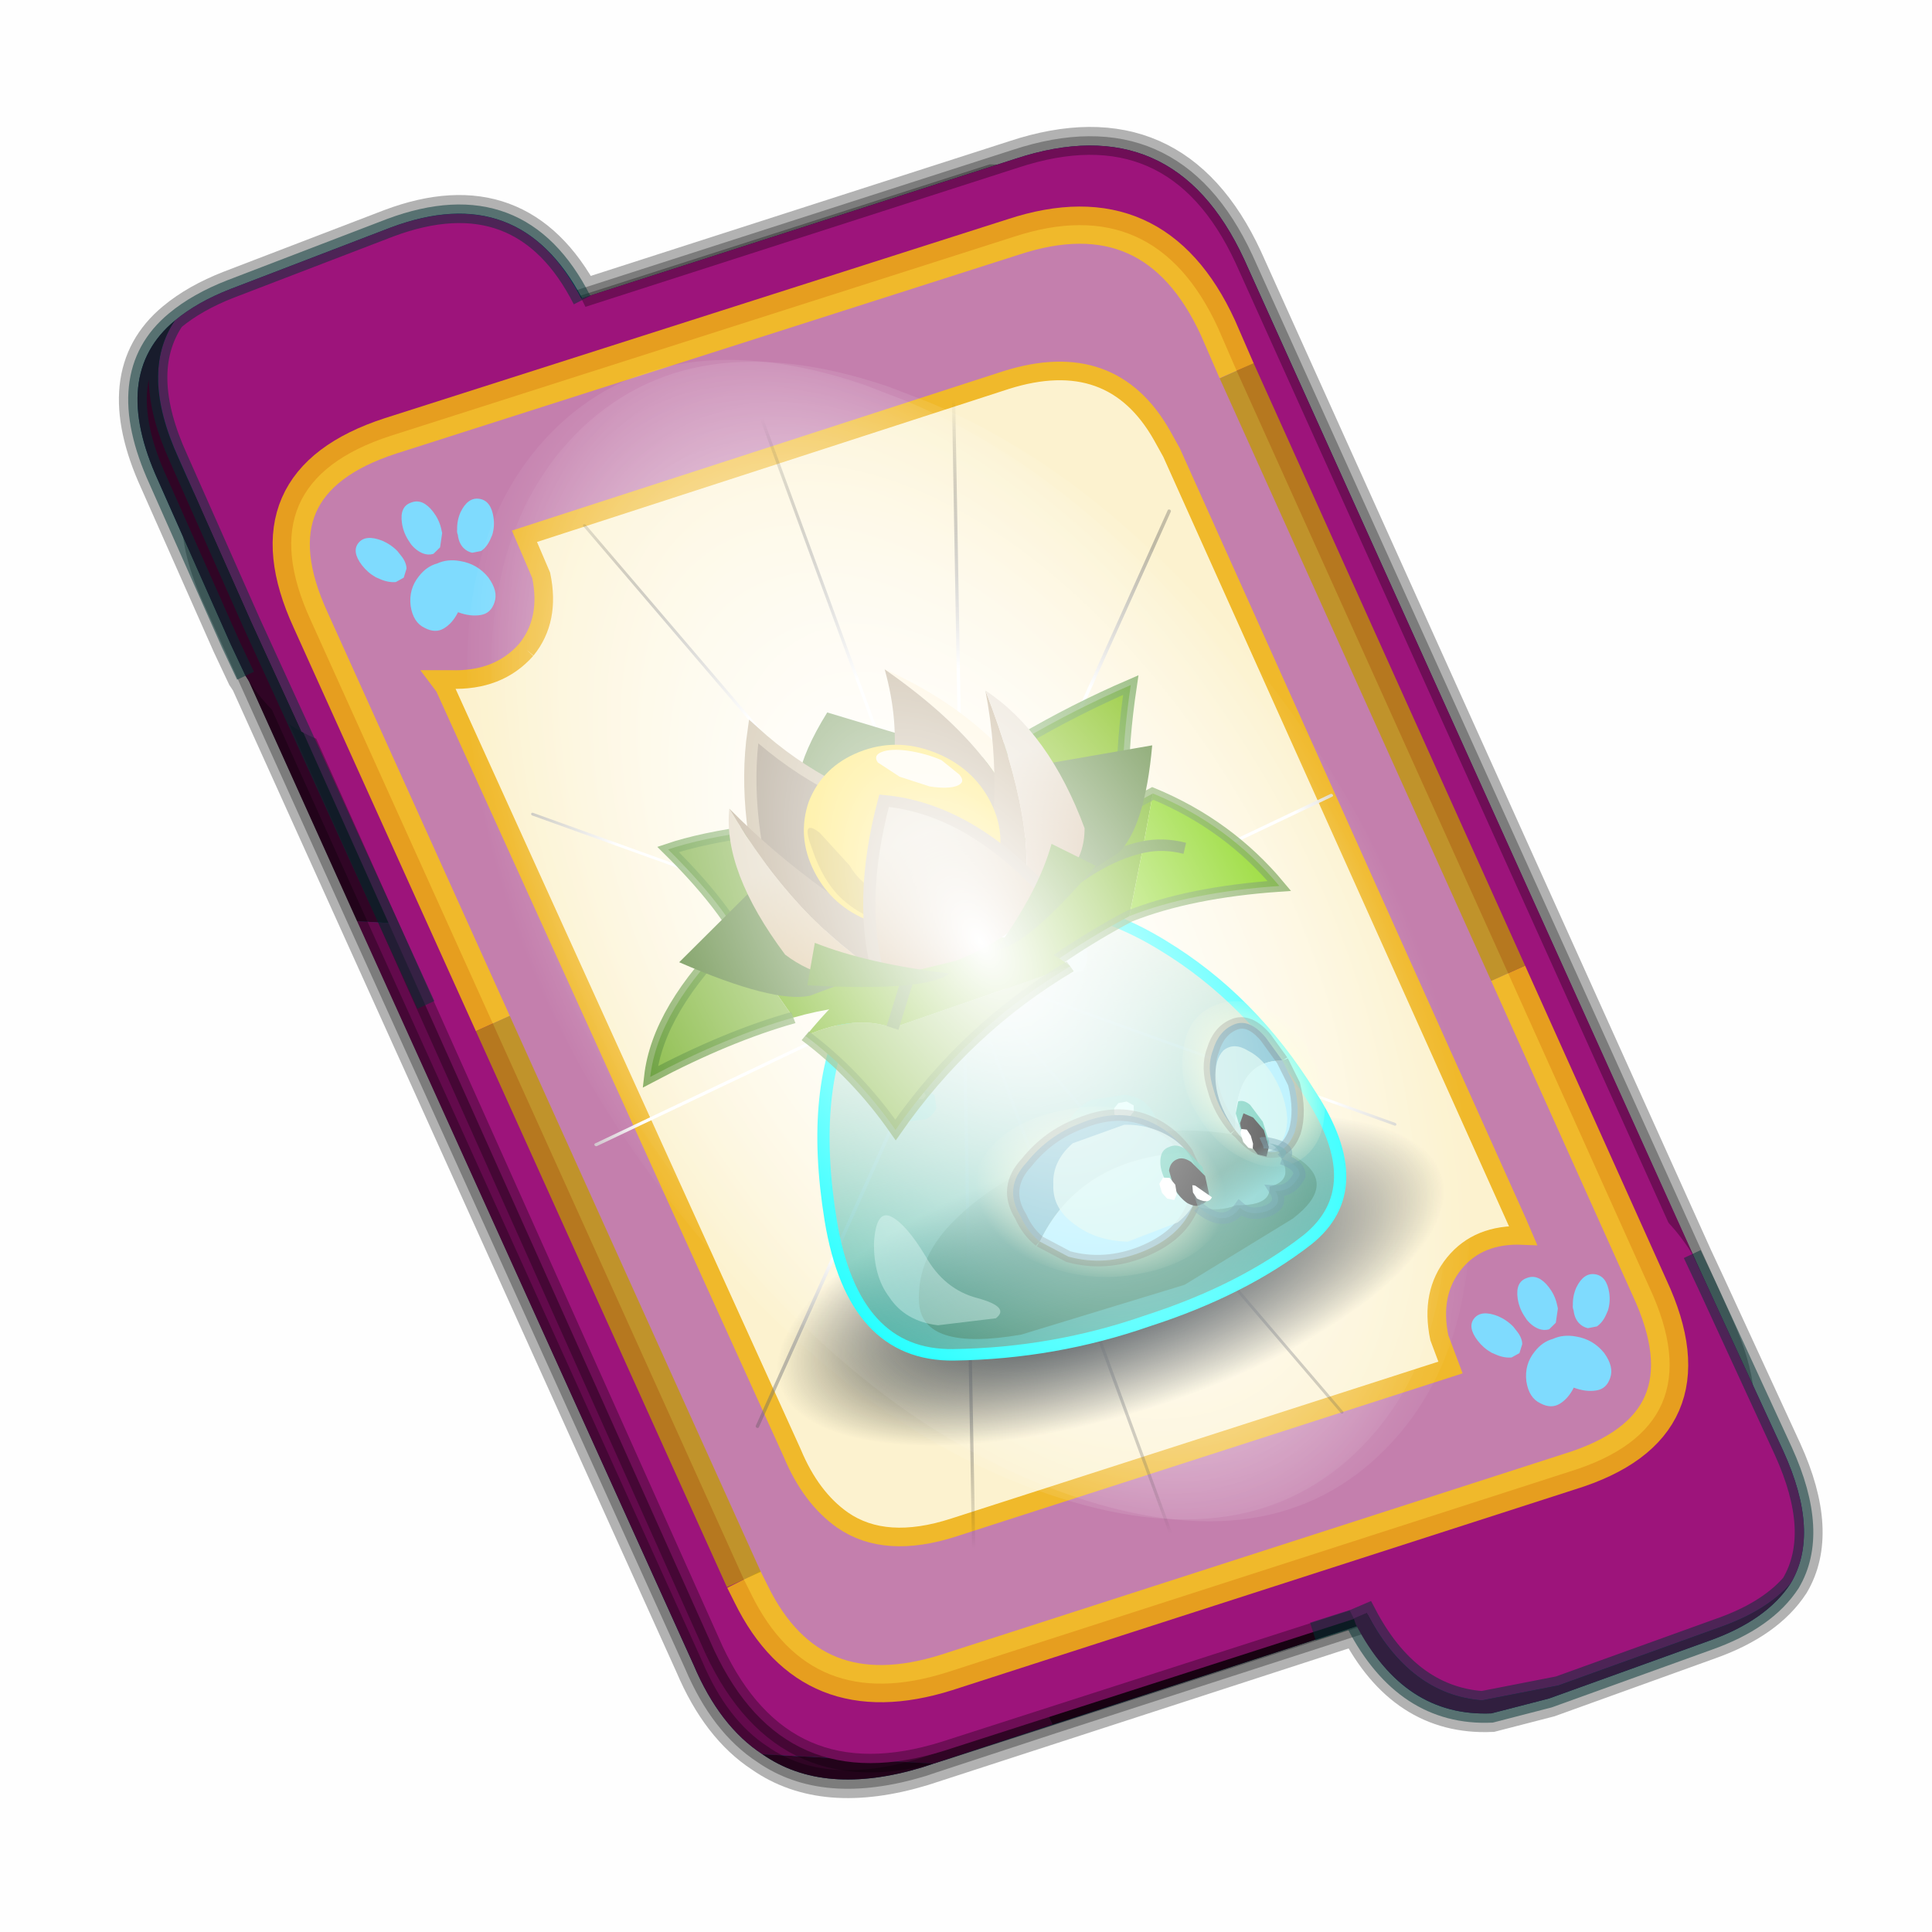 <?xml version='1.0' encoding='UTF-8'?>
<svg xmlns:xlink="http://www.w3.org/1999/xlink" xmlns="http://www.w3.org/2000/svg" version="1.1" width="60px" height="60px" viewBox="0.0 0.0 60.0 60.0"><defs><g id="c1"><path fill="#000000" fill-opacity="0.004" d="M0.0 0.0 L60.0 0.0 60.0 60.0 0.0 60.0 0.0 0.0"/></g><g id="c2"><path fill="#006699" stroke="none" d="M31.5 39.85 L19.8 43.65 Q17.15 44.45 15.5 43.3 14.35 42.55 13.65 40.9 L1.7 14.45 1.6 14.3 1.2 13.45 -0.75 9.05 Q-2.05 6.2 -0.3 4.75 0.3 4.25 1.2 3.9 L5.5 2.25 Q8.95 0.95 10.65 4.15 L22.3 0.4 Q26.55 -1.0 28.45 3.1 L40.55 29.95 40.9 30.7 42.95 35.15 Q43.95 37.35 43.15 38.7 42.5 39.7 40.95 40.25 L36.65 41.8 35.1 42.2 Q32.75 42.3 31.5 39.85"/><path fill="none" stroke="#000000" stroke-width="1.0" stroke-opacity="0.298" d="M31.5 39.85 L19.8 43.65 Q17.15 44.45 15.5 43.3 14.35 42.55 13.65 40.9 L1.7 14.45 1.6 14.3 1.2 13.45 -0.75 9.05 Q-2.05 6.2 -0.3 4.75 0.3 4.25 1.2 3.9 L5.5 2.25 Q8.95 0.95 10.65 4.15 L22.3 0.4 Q26.55 -1.0 28.45 3.1 L40.55 29.95 40.9 30.7 42.95 35.15 Q43.95 37.35 43.15 38.7 42.5 39.7 40.95 40.25 L36.65 41.8 35.1 42.2 Q32.75 42.3 31.5 39.85"/><path fill="#300525" stroke="none" d="M0.75 8.25 L29.8 9.75 25.55 0.9 Q26.9 1.6 27.8 3.55 L40.7 32.15 Q42.6 36.3 38.3 37.65 L23.3 42.5 13.15 21.4 4.6 20.9 0.7 12.25 Q-0.45 9.75 0.75 8.25 M20.1 43.55 L19.8 43.65 Q17.15 44.45 15.5 43.3 L20.1 43.55"/><path fill="#630a4c" stroke="none" d="M25.55 0.9 L29.8 9.75 0.75 8.25 Q1.45 7.3 3.1 6.75 L21.65 0.8 25.55 0.9 M4.6 20.9 L13.15 21.4 23.3 42.5 20.1 43.55 15.5 43.3 Q14.35 42.55 13.65 40.9 L4.6 20.9"/><path fill="none" stroke="#000000" stroke-width="0.5" stroke-opacity="0.302" d="M0.75 8.25 Q-0.45 9.75 0.7 12.25 L4.6 20.9 M23.3 42.5 L38.3 37.65 Q42.6 36.3 40.7 32.15 L27.8 3.55 Q26.9 1.6 25.55 0.9 L21.65 0.8 3.1 6.75 Q1.45 7.3 0.75 8.25 M20.1 43.55 L19.8 43.65 Q17.15 44.45 15.5 43.3 14.35 42.55 13.65 40.9 L4.6 20.9 M20.1 43.55 L23.3 42.5"/><path fill="#9d147b" stroke="none" d="M14.2 40.5 L1.35 11.8 Q-0.5 7.75 3.8 6.35 L22.3 0.4 Q26.55 -1.0 28.45 3.1 L41.35 31.7 Q43.25 35.85 38.9 37.25 L20.4 43.2 Q16.1 44.55 14.2 40.5"/><path fill="none" stroke="#000000" stroke-width="0.5" stroke-opacity="0.302" d="M14.2 40.5 L1.35 11.8 Q-0.5 7.75 3.8 6.35 L22.3 0.4 Q26.55 -1.0 28.45 3.1 L41.35 31.7 Q43.25 35.85 38.9 37.25 L20.4 43.2 Q16.1 44.55 14.2 40.5"/><path fill="#9d147b" stroke="none" d="M31.4 39.65 L31.3 39.45 31.25 39.4 29.25 34.95 Q27.55 31.2 31.25 29.85 L35.6 28.25 Q38.8 27.1 40.5 29.85 L40.9 30.7 42.95 35.15 Q43.95 37.35 43.15 38.7 42.5 39.45 41.2 39.9 L36.9 41.45 34.85 41.85 Q32.9 41.7 31.75 39.5 L31.4 39.65"/><path fill="#630a4c" stroke="none" d="M43.15 38.7 Q42.5 39.7 40.95 40.25 L36.65 41.8 35.1 42.2 Q32.75 42.3 31.45 39.8 L31.4 39.65 31.75 39.5 Q32.9 41.7 34.85 41.85 L36.9 41.45 41.2 39.9 Q42.5 39.45 43.15 38.7"/><path fill="none" stroke="#003333" stroke-width="0.5" stroke-opacity="0.51" d="M43.15 38.7 Q42.5 39.7 40.95 40.25 L36.65 41.8 35.1 42.2 Q32.75 42.3 31.45 39.8 L31.4 39.65 30.3 40.0 31.4 39.65 M40.5 29.85 L40.9 30.7 42.95 35.15 Q43.95 37.35 43.15 38.7 42.5 39.45 41.2 39.9 L36.9 41.45 34.85 41.85 Q32.9 41.7 31.75 39.5 L31.4 39.65"/><path fill="#9d147b" stroke="none" d="M10.65 4.2 L10.85 4.6 12.85 9.05 Q14.5 12.8 10.8 14.15 L6.5 15.8 Q4.5 16.6 3.1 15.8 L1.75 12.85 -0.2 8.45 Q-1.25 6.15 -0.3 4.75 0.3 4.25 1.2 3.9 L5.5 2.25 Q9.0 0.95 10.65 4.2"/><path fill="#300525" stroke="none" d="M-0.3 4.75 Q-1.25 6.15 -0.2 8.45 L1.75 12.85 3.1 15.8 Q2.25 15.35 1.6 14.3 L1.2 13.45 -0.75 9.05 Q-2.05 6.2 -0.3 4.75"/><path fill="none" stroke="#003333" stroke-width="0.5" stroke-opacity="0.51" d="M3.1 15.8 L6.45 23.15 M-0.3 4.75 Q0.3 4.25 1.2 3.9 L5.5 2.25 Q9.0 0.95 10.65 4.2 M3.1 15.8 L1.75 12.85 -0.2 8.45 Q-1.25 6.15 -0.3 4.75 -2.05 6.2 -0.75 9.05 L1.2 13.45 1.6 14.3"/><path fill="#fcf2cf" stroke="none" d="M9.15 13.6 Q9.8 12.8 9.55 11.6 L9.1 10.55 22.05 6.35 Q24.9 5.45 26.25 7.85 L26.5 8.3 35.8 29.0 35.95 29.35 Q34.75 29.3 34.1 30.1 33.45 30.9 33.7 32.1 L34.0 32.9 20.65 37.2 Q18.8 37.8 17.65 37.0 16.8 36.4 16.3 35.2 L6.95 14.6 6.8 14.4 7.1 14.4 Q8.4 14.45 9.15 13.6"/><path fill="#c47fad" stroke="none" d="M9.15 13.6 Q8.4 14.45 7.1 14.4 L6.8 14.4 6.95 14.6 16.3 35.2 Q16.8 36.4 17.65 37.0 18.8 37.8 20.65 37.2 L34.0 32.9 33.7 32.1 Q33.45 30.9 34.1 30.1 34.75 29.3 35.95 29.35 L35.8 29.0 26.5 8.3 26.25 7.85 Q24.9 5.45 22.05 6.35 L9.1 10.55 9.55 11.6 Q9.8 12.8 9.15 13.6 M28.25 6.1 L35.55 22.3 39.35 30.75 Q41.1 34.5 37.2 35.7 L20.45 41.1 Q16.8 42.25 15.2 39.0 L15.0 38.6 8.25 23.65 3.35 12.8 Q1.65 9.1 5.5 7.85 L22.25 2.5 Q26.05 1.25 27.75 4.95 L28.25 6.1"/><path fill="none" stroke="#ffcc00" stroke-width="1.0" stroke-opacity="0.749" d="M35.55 22.3 L39.35 30.75 Q41.1 34.5 37.2 35.7 L20.45 41.1 Q16.8 42.25 15.2 39.0 L15.0 38.6 M8.25 23.65 L3.35 12.8 Q1.65 9.1 5.5 7.85 L22.25 2.5 Q26.05 1.25 27.75 4.95 L28.25 6.1"/><path fill="none" stroke="#bf9900" stroke-width="1.0" stroke-opacity="0.749" d="M28.25 6.1 L35.55 22.3 M15.0 38.6 L8.25 23.65"/><path fill="none" stroke="#f0b92b" stroke-width="0.5" d="M9.15 13.6 Q9.8 12.8 9.55 11.6 L9.1 10.55 22.05 6.35 Q24.9 5.45 26.25 7.85 L26.5 8.3 35.8 29.0 35.95 29.35 Q34.75 29.3 34.1 30.1 33.45 30.9 33.7 32.1 L34.0 32.9 20.65 37.2 Q18.8 37.8 17.65 37.0 16.8 36.4 16.3 35.2 L6.95 14.6 6.8 14.4 7.1 14.4 Q8.4 14.45 9.15 13.6"/></g><g id="c3"><path fill="#7fdbfe" stroke="none" d="M10.75 4.9 Q10.75 4.6 10.9 4.35 11.25 3.45 11.95 2.75 13.3 1.5 14.35 2.1 15.4 2.7 14.95 4.45 14.7 5.4 14.1 6.15 L13.75 6.5 Q13.1 7.15 12.35 7.35 L11.4 7.2 Q10.95 6.9 10.75 6.4 10.5 5.75 10.75 4.9 M7.5 5.9 Q7.0 5.85 6.6 5.5 6.05 5.0 5.8 4.15 L5.7 3.6 Q5.55 2.65 5.8 1.7 6.25 0.0 7.5 0.0 L7.6 0.0 Q8.85 0.0 9.3 1.7 9.55 2.65 9.4 3.6 L9.3 4.15 8.5 5.5 7.6 5.9 7.5 5.9 M4.35 4.9 Q4.6 5.75 4.35 6.4 L3.7 7.2 2.75 7.35 Q2.0 7.15 1.35 6.5 L1.0 6.15 Q0.4 5.4 0.15 4.45 -0.3 2.7 0.75 2.1 1.8 1.5 3.15 2.75 3.85 3.45 4.2 4.35 L4.35 4.9 M5.5 13.7 Q4.45 13.9 3.65 12.95 2.75 12.0 3.2 10.25 3.7 8.5 5.25 7.6 6.4 6.9 7.55 7.0 8.75 6.9 9.9 7.6 11.45 8.5 11.95 10.25 12.35 12.0 11.5 12.95 10.7 13.9 9.65 13.7 8.55 13.5 7.55 12.6 6.55 13.5 5.5 13.7"/></g><g id="c4"><g><use transform="matrix(1.0,0.0,0.0,1.0,0.0,0.0)" xlink:href="#c3"/></g></g><radialGradient gradientUnits="userSpaceOnUse" r="819.2" cx="0" cy="0" spreadMethod="pad" gradientTransform="matrix(0.091,0.0,0.0,0.091,0.6,3.4)" id="gradient1"><stop offset="0.0" stop-color="#ffffff"/><stop offset="1.0" stop-color="#ffffff" stop-opacity="0.0"/></radialGradient><g id="c5"><path stroke="none" fill="url(#gradient1)" d="M36.65 -54.65 Q60.05 -42.0 69.75 -17.95 80.55 8.9 68.0 34.1 55.45 59.35 26.8 68.2 -1.8 77.05 -29.7 64.3 -57.6 51.6 -68.45 24.75 -79.3 -2.05 -66.75 -27.25 L-66.7 -27.3 Q-54.1 -52.5 -25.5 -61.4 3.1 -70.2 31.0 -57.5 L36.65 -54.65"/></g><g id="c6"><g><use transform="matrix(1.0,0.0,0.0,1.0,0.0,0.0)" xlink:href="#c5"/></g></g><radialGradient gradientUnits="userSpaceOnUse" r="819.2" cx="0" cy="0" spreadMethod="pad" gradientTransform="matrix(0.209,0.0,0.0,0.177,67.15,107.2)" id="gradient2"><stop offset="0.357" stop-color="#ffffff"/><stop offset="0.671" stop-opacity="0.0"/></radialGradient><g id="c7"><path fill="none" stroke-linejoin="round" stroke-linecap="round" stroke="url(#gradient2)" stroke-width="0.5" d="M136.55 165.8 L68.6 106.0 68.4 106.0 118.25 201.5 M68.3 105.8 L68.35 105.8 68.3 105.8 68.3 105.85 68.4 106.0 68.3 106.0 86.55 211.5 M68.3 105.8 L68.3 105.85 68.3 106.0 68.15 105.95 18.25 151.55 M68.3 105.85 L68.25 105.85 68.3 106.0 50.0 193.2 M68.25 105.85 L68.15 105.95 0.05 97.7 M68.3 105.85 L68.25 105.8 68.25 105.85 M68.25 105.8 L68.2 105.7 0.0 45.7 M68.3 105.8 L68.25 105.75 68.25 105.8 M68.25 105.75 L68.2 105.7 18.25 10.05 M68.6 106.0 L68.35 105.8 118.25 60.15 M86.6 18.35 L68.3 105.8 M136.6 114.25 L68.6 106.0 M68.25 105.75 L49.95 0.05"/></g><g id="c8"><g><use transform="matrix(1.0,0.0,0.0,1.0,0.0,0.0)" xlink:href="#c7"/></g></g><g id="c9"><g><use transform="matrix(1.0,0.0,0.0,1.0,0.0,0.0)" xlink:href="#c2"/></g><g><use transform="matrix(0.239,-0.087,0.1,0.234,34.25,31.15)" xlink:href="#c4"/></g><g><use transform="matrix(0.239,-0.087,0.1,0.234,4.25,10.3)" xlink:href="#c4"/></g><g><use transform="matrix(0.141,-0.038,0.111,0.226,20.25,20.65)" filter="url(#filter7)" xlink:href="#c6"/></g><g><use transform="matrix(-0.155,0.051,0.084,0.147,22.6,3.15)" filter="url(#filter8)" xlink:href="#c8"/></g></g><filter id="filter7"><feColorMatrix in="SourceGraphic" type="matrix" values="0.0 0.0 0.0 0.0 0.797 0.0 0.0 0.0 0.0 0.598 0.0 0.0 0.0 0.0 0.199 0.0 0.0 0.0 1.0 0.0" result="cxform"/><feComposite operator="in" in2="SourceGraphic" result="color-xform"/></filter><filter id="filter8"><feColorMatrix in="SourceGraphic" type="matrix" values="0.0 0.0 0.0 0.0 0.996 0.0 0.0 0.0 0.0 0.996 0.0 0.0 0.0 0.0 0.996 0.0 0.0 0.0 1.0 0.0" result="cxform"/><feComposite operator="in" in2="SourceGraphic" result="color-xform"/></filter><radialGradient gradientUnits="userSpaceOnUse" r="819.2" cx="0" cy="0" spreadMethod="pad" gradientTransform="matrix(0.017,0.0,0.0,0.017,0.0,0.0)" id="gradient3"><stop offset="0.333" stop-color="#0e171d"/><stop offset="1.0" stop-color="#101a24" stop-opacity="0.0"/></radialGradient><g id="c10"><path stroke="none" fill="url(#gradient3)" d="M10.4 -10.45 Q14.75 -6.1 14.75 0.0 14.75 6.1 10.4 10.4 6.1 14.75 0.0 14.75 -6.1 14.75 -10.45 10.4 -14.75 6.1 -14.75 0.0 -14.75 -6.1 -10.45 -10.45 -6.1 -14.75 0.0 -14.75 6.1 -14.75 10.4 -10.45"/></g><g id="c11"><g><use transform="matrix(1.0,0.0,0.0,1.0,0.0,0.0)" xlink:href="#c10"/></g></g><g id="c12"><g><use transform="matrix(0.835,0.0,0.0,0.326,12.3,4.8)" filter="url(#filter10)" xlink:href="#c11"/></g></g><filter id="filter10"><feColorMatrix in="SourceGraphic" type="matrix" values="1.0 0.0 0.0 0.0 0.0 0.0 1.0 0.0 0.0 0.0 0.0 0.0 1.0 0.0 0.0 0.0 0.0 0.0 0.5 0.0" result="cxform"/><feComposite operator="in" in2="SourceGraphic" result="color-xform"/></filter><linearGradient gradientUnits="userSpaceOnUse" x1="-819.2" x2="819.2" spreadMethod="pad" gradientTransform="matrix(-0,-0.012,0.01,-0.001,10.45,9.5)" id="gradient4"><stop offset="0.0" stop-color="#30ad9e"/><stop offset="1.0" stop-color="#30ada0" stop-opacity="0.012"/><stop offset="1.0" stop-color="#30ada0" stop-opacity="0.024"/></linearGradient><linearGradient gradientUnits="userSpaceOnUse" x1="-819.2" x2="819.2" spreadMethod="pad" gradientTransform="matrix(0.001,-0.004,0.008,0,10.4,14.1)" id="gradient5"><stop offset="0.0" stop-color="#247d62"/><stop offset="1.0" stop-color="#24755c" stop-opacity="0.012"/><stop offset="1.0" stop-color="#30ada0" stop-opacity="0.024"/></linearGradient><g id="c13"><path stroke="none" fill="url(#gradient4)" d="M20.8 10.55 Q22.25 16.3 18.35 17.6 14.45 18.9 10.3 18.85 6.1 18.9 2.75 17.75 -0.6 16.55 0.15 11.95 0.8 7.3 3.3 3.95 5.8 0.55 9.55 0.05 13.25 -0.4 16.3 2.25 19.35 4.85 20.8 10.55"/><path fill="none" stroke="#00ffff" stroke-width="0.5" d="M20.8 10.55 Q22.25 16.3 18.35 17.6 14.45 18.9 10.3 18.85 6.1 18.9 2.75 17.75 -0.6 16.55 0.15 11.95 0.8 7.3 3.3 3.95 5.8 0.55 9.55 0.05 13.25 -0.4 16.3 2.25 19.35 4.85 20.8 10.55"/><path stroke="none" fill="url(#gradient5)" d="M1.65 14.45 Q0.7 15.95 2.95 16.7 L8.25 17.9 15.4 17.7 Q19.5 17.05 18.8 15.05 18.1 13.1 15.8 12.1 13.5 11.05 10.4 11.0 7.3 10.95 4.95 11.95 2.6 12.95 1.65 14.45"/><path fill="#e1fffc" fill-opacity="0.361" d="M10.15 2.5 Q8.9 3.05 8.2 3.8 L6.8 3.9 Q6.15 3.35 6.35 2.75 6.5 2.2 7.75 1.75 L10.7 1.25 12.7 1.4 Q12.9 1.65 12.1 1.8 11.3 1.95 10.15 2.5"/><path fill="#88ddd3" fill-opacity="0.651" d="M15.05 6.4 L15.75 6.3 16.35 6.6 16.5 7.15 16.1 7.6 15.4 7.75 Q15.05 7.7 14.8 7.45 L14.65 6.9 15.05 6.4 M15.0 6.8 L15.15 6.9 15.35 6.85 15.4 6.75 15.4 6.6 15.25 6.55 15.1 6.55 15.0 6.7 15.0 6.8"/><path fill="#ccfffa" stroke="none" d="M15.0 6.8 L15.0 6.7 15.1 6.55 15.25 6.55 15.4 6.6 15.4 6.75 15.35 6.85 15.15 6.9 15.0 6.8"/><path fill="#88ddd3" fill-opacity="0.651" d="M6.55 10.4 Q6.65 9.8 7.3 9.45 L8.75 9.2 Q9.5 9.35 9.95 9.8 10.4 10.35 10.25 10.95 L9.45 11.9 8.05 12.1 Q7.25 12.0 6.8 11.5 6.4 11.0 6.55 10.4 M7.35 9.75 L7.15 10.0 7.25 10.25 7.5 10.4 7.85 10.35 8.05 10.1 7.95 9.85 7.7 9.7 7.35 9.75"/><path fill="#ccfffa" stroke="none" d="M7.35 9.75 L7.7 9.7 7.95 9.85 8.05 10.1 7.85 10.35 7.5 10.4 7.25 10.25 7.15 10.0 7.35 9.75"/><path fill="#e1fffc" fill-opacity="0.361" d="M16.1 16.7 Q15.35 16.45 16.45 15.65 17.6 14.85 17.75 13.25 17.95 11.7 18.4 11.2 18.85 10.7 19.5 12.0 20.1 13.35 19.85 14.4 19.65 15.6 18.45 16.2 L16.1 16.7"/></g><g id="c14"><g><use transform="matrix(1.0,0.0,0.0,1.0,0.0,0.0)" xlink:href="#c13"/></g></g><g id="c15"><g><use transform="matrix(-1.0,0.0,0.0,1.0,21.15,0.0)" xlink:href="#c14"/></g></g><radialGradient gradientUnits="userSpaceOnUse" r="819.2" cx="0" cy="0" spreadMethod="pad" gradientTransform="matrix(-0.006,-0.001,1.52587890625e-05,0.005,3.55,2.95)" id="gradient6"><stop offset="0.412" stop-color="#ffffcc" stop-opacity="0.773"/><stop offset="1.0" stop-color="#ffffcc" stop-opacity="0.0"/></radialGradient><g id="c16"><path stroke="none" fill="url(#gradient6)" d="M-1.5 2.2 Q-1.5 0.65 0.0 -0.25 1.45 -1.1 3.6 -0.8 5.7 -0.5 7.15 0.85 8.7 2.2 8.7 3.8 8.7 5.35 7.2 6.25 5.75 7.1 3.65 6.8 1.5 6.5 0.05 5.1 -1.45 3.8 -1.5 2.2"/><path fill="#9aebfe" stroke="none" d="M7.55 2.55 L7.55 2.8 Q7.65 4.15 6.7 4.95 5.75 5.85 4.15 5.95 2.45 6.05 1.2 5.15 L0.35 4.15 Q3.35 1.35 7.55 2.55"/><path fill="#5bb1c6" stroke="none" d="M0.35 4.15 Q0.05 3.6 0.05 2.9 -0.15 1.5 1.2 0.8 2.5 0.0 3.95 -0.05 5.45 -0.15 6.4 0.6 7.3 1.35 7.55 2.55 3.35 1.35 0.35 4.15"/><path fill="none" stroke="#332720" stroke-width="0.5" stroke-opacity="0.302" d="M0.35 4.15 Q0.05 3.6 0.05 2.9 -0.15 1.5 1.2 0.8 2.5 0.0 3.95 -0.05 5.45 -0.15 6.4 0.6 7.3 1.35 7.55 2.55 L7.55 2.8 Q7.65 4.15 6.7 4.95 5.75 5.85 4.15 5.95 2.45 6.05 1.2 5.15 L0.35 4.15"/><path fill="#c7f3ea" fill-opacity="0.78" d="M3.3 0.65 L5.6 0.6 Q6.7 0.95 7.3 1.9 7.85 2.85 7.5 3.85 7.15 4.85 6.0 5.25 L3.75 5.35 Q2.55 4.9 2.0 3.95 1.4 3.0 1.85 2.05 2.2 1.1 3.3 0.65"/></g><g id="c17"><g><use transform="matrix(1.0,0.0,0.0,1.0,0.0,0.0)" xlink:href="#c16"/></g></g><g id="c18"><path fill="#23b195" fill-opacity="0.78" d="M0.4 0.4 Q0.6 0.0 0.95 0.0 1.3 -0.05 1.55 0.3 L1.9 1.25 1.75 2.15 Q1.55 2.55 1.2 2.6 L0.55 2.2 0.25 1.35 Q0.2 0.8 0.4 0.4"/><path fill="#000000" stroke="none" d="M0.55 0.95 Q0.75 0.6 1.1 0.6 1.35 0.6 1.55 0.9 L1.85 1.65 1.7 2.4 Q1.55 2.75 1.2 2.75 0.95 2.8 0.7 2.5 0.5 2.2 0.45 1.7 L0.55 0.95"/><path fill="#ffffff" stroke="none" d="M0.0 2.05 L-0.1 1.75 -0.05 1.35 0.2 1.15 0.45 1.25 0.55 1.6 0.45 2.0 0.25 2.2 0.0 2.05"/></g><g id="c19"><g><use transform="matrix(1.0,0.0,0.0,1.0,0.0,0.0)" xlink:href="#c18"/></g></g><radialGradient gradientUnits="userSpaceOnUse" r="819.2" cx="0" cy="0" spreadMethod="pad" gradientTransform="matrix(0.002,-0.004,0.003,0.003,1.75,2.6)" id="gradient7"><stop offset="0.412" stop-color="#ffffcc" stop-opacity="0.773"/><stop offset="1.0" stop-color="#ffffcc" stop-opacity="0.0"/></radialGradient><g id="c20"><path stroke="none" fill="url(#gradient7)" d="M3.35 -0.35 Q4.25 0.55 4.4 2.05 4.6 3.6 3.9 4.8 3.25 6.05 2.15 6.3 1.0 6.5 0.1 5.55 -0.8 4.65 -1.0 3.1 -1.2 1.6 -0.5 0.4 0.15 -0.85 1.3 -1.05 2.45 -1.25 3.35 -0.35"/><path fill="#5bb1c6" stroke="none" d="M0.2 4.2 Q-0.1 3.25 0.05 2.3 0.15 1.3 0.7 0.7 1.25 0.0 1.95 -0.05 2.65 -0.1 2.95 0.9 L3.2 2.05 Q1.35 1.4 0.2 4.2"/><path fill="#9aebfe" stroke="none" d="M0.2 4.2 Q1.35 1.4 3.2 2.05 L3.25 3.15 Q3.05 4.35 2.45 5.1 1.8 5.8 1.25 5.6 0.6 5.4 0.3 4.4 L0.2 4.2"/><path fill="none" stroke="#332720" stroke-width="0.5" stroke-opacity="0.302" d="M3.2 2.05 L2.95 0.9 Q2.65 -0.1 1.95 -0.05 1.25 0.0 0.7 0.7 0.15 1.3 0.05 2.3 -0.1 3.25 0.2 4.2 M3.2 2.05 L3.25 3.15 Q3.05 4.35 2.45 5.1 1.8 5.8 1.25 5.6 0.6 5.4 0.3 4.4 L0.2 4.2"/><path fill="#c7f3ea" fill-opacity="0.78" d="M1.1 0.85 Q1.65 0.65 2.05 1.2 2.5 1.7 2.6 2.65 2.7 3.6 2.4 4.45 2.05 5.25 1.5 5.45 1.0 5.7 0.6 5.15 0.2 4.6 0.1 3.65 0.0 2.7 0.3 1.9 0.6 1.1 1.1 0.85"/></g><g id="c21"><g><use transform="matrix(1.0,0.0,0.0,1.0,0.0,0.0)" xlink:href="#c20"/></g></g><g id="c22"><path fill="#23b195" fill-opacity="0.78" d="M0.2 0.45 L0.5 0.0 Q0.75 0.0 0.9 0.3 L1.1 1.15 1.0 2.05 0.7 2.45 0.35 2.1 0.1 1.3 0.2 0.45"/><path fill="#000000" stroke="none" d="M0.2 0.9 L0.5 0.55 0.8 0.85 1.0 1.5 0.9 2.25 0.65 2.6 0.35 2.4 0.15 1.65 Q0.1 1.25 0.2 0.9"/><path fill="#ffffff" stroke="none" d="M0.1 2.0 L0.0 1.7 0.05 1.3 0.15 1.15 0.35 1.25 0.4 1.55 0.35 1.9 0.25 2.1 0.1 2.0"/></g><g id="c23"><g><use transform="matrix(1.0,0.0,0.0,1.0,0.0,0.0)" xlink:href="#c22"/></g></g><linearGradient gradientUnits="userSpaceOnUse" x1="-819.2" x2="819.2" spreadMethod="pad" gradientTransform="matrix(-0,-0.001,0.368,-0.103,2.5,1.45)" id="gradient8"><stop offset="0.0" stop-color="#59c1bc"/><stop offset="1.0" stop-color="#5bc2bd" stop-opacity="0.0"/></linearGradient><g id="c24"><path fill="#3a9990" fill-opacity="0.722" d="M3.75 0.35 Q4.75 0.95 4.05 1.2 4.15 0.6 3.75 0.35 M4.05 1.2 Q4.65 1.7 4.45 2.1 3.85 2.65 3.25 2.4 3.35 3.05 2.6 3.1 1.85 3.1 1.6 2.6 0.65 3.25 0.0 2.0 0.7 2.5 1.5 2.45 2.85 2.95 3.1 2.15 4.1 2.25 4.05 1.2"/><path stroke="none" fill="url(#gradient8)" d="M3.75 0.35 Q4.15 0.6 4.05 1.2 4.1 2.25 3.1 2.15 2.85 2.95 1.5 2.45 0.7 2.5 0.0 2.0 L0.0 1.95 0.05 1.35 0.1 1.65 Q0.45 2.05 0.7 1.8 L0.25 1.1 0.15 1.05 Q0.7 -0.55 3.55 0.3 L3.6 0.3 3.75 0.35"/><path fill="#ffffff" stroke="none" d="M0.05 1.35 L0.15 1.05 0.25 1.1 0.7 1.8 Q0.45 2.05 0.1 1.65 L0.05 1.35"/><path fill="none" stroke="#266e85" stroke-width="0.5" stroke-opacity="0.451" d="M4.05 1.2 Q4.75 0.95 3.75 0.35 M4.05 1.2 Q4.65 1.7 4.45 2.1 3.85 2.65 3.25 2.4 3.35 3.05 2.6 3.1 1.85 3.1 1.6 2.6 0.65 3.25 0.0 2.0 M3.55 0.3 L3.6 0.3 3.75 0.35"/></g><g id="c25"><g><use transform="matrix(1.0,0.0,0.0,1.0,0.0,0.0)" xlink:href="#c24"/></g></g><linearGradient gradientUnits="userSpaceOnUse" x1="-819.2" x2="819.2" spreadMethod="pad" gradientTransform="matrix(0.001,0.003,-0.002,0,8.4,7.9)" id="gradient9"><stop offset="0.051" stop-color="#dbceb3"/><stop offset="1.0" stop-color="#d4b683"/></linearGradient><linearGradient gradientUnits="userSpaceOnUse" x1="-819.2" x2="819.2" spreadMethod="pad" gradientTransform="matrix(-0.001,0.004,-0.002,-0,19.6,7.95)" id="gradient10"><stop offset="0.051" stop-color="#e4dac9"/><stop offset="1.0" stop-color="#c19d73"/></linearGradient><linearGradient gradientUnits="userSpaceOnUse" x1="-819.2" x2="819.2" spreadMethod="pad" gradientTransform="matrix(0,0.004,-0.005,0,14.4,9.6)" id="gradient11"><stop offset="0.051" stop-color="#dbceb3"/><stop offset="1.0" stop-color="#b3864b"/></linearGradient><g id="c26"><path fill="#78ab3a" stroke="none" d="M13.8 5.55 L6.0 9.25 Q6.25 6.9 5.0 3.3 8.0 3.45 13.8 5.55"/><path fill="none" stroke="#4d8c2b" stroke-width="0.5" stroke-opacity="0.702" d="M6.0 9.25 Q6.25 6.9 5.0 3.3 8.0 3.45 13.8 5.55"/><path fill="#77ba00" stroke="none" d="M15.05 5.65 Q20.55 4.2 25.65 4.05 22.85 8.2 22.2 11.25 L15.05 5.65"/><path fill="none" stroke="#498c2b" stroke-width="0.5" stroke-opacity="0.702" d="M22.2 11.25 Q22.85 8.2 25.65 4.05 20.55 4.2 15.05 5.65"/><path fill="#67ad00" stroke="none" d="M5.9 7.65 L9.0 9.15 10.1 10.45 10.15 12.8 Q8.55 12.05 6.5 11.85 L5.9 7.65"/><path fill="#84b83e" stroke="none" d="M5.9 7.65 L6.5 11.85 Q3.65 11.55 -0.05 11.95 1.55 9.4 5.9 7.65"/><path fill="none" stroke="#528c2b" stroke-width="0.5" stroke-opacity="0.702" d="M6.5 11.85 Q3.65 11.55 -0.05 11.95 1.55 9.4 5.9 7.65"/><path fill="#67ad00" stroke="none" d="M21.15 13.1 Q17.95 13.45 15.0 14.4 15.35 11.75 20.15 9.15 L24.4 8.65 23.0 10.6 21.15 13.1 M18.8 11.1 Q21.25 10.3 23.0 10.6 21.25 10.3 18.8 11.1"/><path fill="#7cd100" stroke="none" d="M21.15 13.1 L23.0 10.6 24.4 8.65 Q26.65 11.05 27.4 14.25 23.9 13.1 21.15 13.1 M24.55 11.3 Q23.85 10.75 23.0 10.6 23.85 10.75 24.55 11.3"/><path fill="none" stroke="#558c2b" stroke-width="0.5" stroke-opacity="0.702" d="M15.0 14.4 Q17.95 13.45 21.15 13.1 23.9 13.1 27.4 14.25 26.65 11.05 24.4 8.65 L20.15 9.15"/><path fill="none" stroke="#5b8c2b" stroke-width="0.5" d="M23.0 10.6 Q21.25 10.3 18.8 11.1 M23.0 10.6 Q23.85 10.75 24.55 11.3"/><path fill="#84b83e" stroke="none" d="M6.6 12.75 L6.65 12.75 Q8.95 12.7 10.05 13.8 L17.95 14.15 Q12.85 14.95 8.2 17.85 7.8 15.05 6.6 12.75"/><path fill="#67ad00" stroke="none" d="M11.8 11.85 L10.05 13.8 11.8 11.85 M6.65 12.75 Q9.95 11.0 12.9 10.7 16.8 11.7 17.95 14.15 L10.05 13.8 Q8.95 12.7 6.65 12.75"/><path fill="none" stroke="#5b8c2b" stroke-width="0.5" d="M10.05 13.8 L11.8 11.85"/><path fill="none" stroke="#578c2b" stroke-width="0.5" stroke-opacity="0.702" d="M17.95 14.15 Q12.85 14.95 8.2 17.85 7.8 15.05 6.6 12.75"/><path fill="#578234" stroke="none" d="M10.75 4.4 Q10.4 2.65 13.65 0.4 L17.45 3.65 Q14.0 3.45 10.95 4.95 L10.75 4.4 M7.55 11.25 Q6.05 11.0 3.25 7.9 L7.25 6.25 Q7.8 9.0 10.25 11.3 L7.55 11.25 M19.3 10.95 Q21.9 8.05 20.6 5.75 L25.3 6.75 Q23.45 9.85 21.95 10.45 L19.3 10.95"/><path fill="#8c7a60" stroke="none" d="M15.4 6.3 Q8.6 10.15 7.65 7.8 8.4 3.15 10.5 0.0 12.0 3.8 15.4 6.3"/><path fill="none" stroke="#bdab89" stroke-width="0.5" d="M15.4 6.3 Q8.6 10.15 7.65 7.8 8.4 3.15 10.5 0.0 12.0 3.8 15.4 6.3"/><path stroke="none" fill="url(#gradient9)" d="M10.75 11.65 Q8.4 11.2 7.4 9.25 6.65 5.0 8.1 2.65 8.45 8.05 10.75 11.65"/><path fill="#a89373" stroke="none" d="M8.1 2.65 Q9.7 7.5 13.1 11.75 L10.75 11.65 Q8.45 8.05 8.1 2.65"/><path fill="#fff1d1" stroke="none" d="M18.7 8.4 Q19.55 4.7 16.65 -0.4 19.8 3.15 20.1 7.55 19.55 8.55 18.7 8.4"/><path fill="#ad9877" stroke="none" d="M18.7 8.4 Q15.8 8.75 11.75 7.05 15.75 4.2 16.65 -0.4 19.55 4.7 18.7 8.4"/><path fill="#b8a17e" stroke="none" d="M20.05 2.0 Q19.4 8.35 17.4 10.85 L15.5 10.55 Q18.7 6.75 20.05 2.0"/><path stroke="none" fill="url(#gradient10)" d="M20.05 2.0 Q21.65 4.65 21.15 8.95 20.15 11.0 17.4 10.85 19.4 8.35 20.05 2.0"/><path fill="#ffd919" stroke="none" d="M16.9 9.25 Q15.75 10.45 14.1 10.45 12.45 10.45 11.25 9.25 10.1 8.1 10.1 6.45 10.1 4.8 11.25 3.6 12.45 2.45 14.1 2.45 15.75 2.45 16.9 3.6 18.1 4.8 18.1 6.45 18.1 8.1 16.9 9.25"/><path fill="#fff8df" stroke="none" d="M17.45 4.9 Q17.55 5.3 17.15 5.3 16.75 5.3 16.1 4.9 L15.15 4.05 14.6 3.15 Q14.55 2.8 14.95 2.8 15.35 2.8 15.95 3.15 16.6 3.55 17.05 4.05 L17.45 4.9"/><path fill="#d1ac0c" stroke="none" d="M11.55 6.75 Q11.6 7.65 12.2 8.35 L13.1 9.5 Q13.45 9.9 12.75 9.95 12.05 9.9 11.55 9.3 10.95 8.8 10.6 7.9 10.25 6.95 10.45 5.55 10.6 4.1 11.05 5.0 L11.55 6.75"/><path stroke="none" fill="url(#gradient11)" d="M10.5 11.7 Q11.1 8.35 14.1 4.75 17.2 6.4 18.5 11.05 16.3 12.15 13.75 12.15 L10.5 11.7"/><path fill="none" stroke="#baa789" stroke-width="0.5" d="M18.5 11.05 Q17.2 6.4 14.1 4.75 11.1 8.35 10.5 11.7"/><path fill="#5b941b" stroke="none" d="M7.65 10.8 L8.75 9.25 Q10.35 10.9 13.25 12.55 12.0 12.9 7.65 10.8 M19.6 9.05 L20.85 10.6 Q16.7 12.7 15.45 12.35 18.2 10.7 19.6 9.05"/></g><g id="c27"><g><use transform="matrix(1.0,0.0,0.0,1.0,0.0,0.0)" xlink:href="#c26"/></g></g><g id="c28"><g><use transform="matrix(0.998,-0.054,0.054,0.998,-0.75,1.25)" xlink:href="#c27"/></g></g><g id="c29"><g><use transform="matrix(1.254,0.0,0.0,1.254,-17.7,-5.6)" xlink:href="#c12"/></g><g><use transform="matrix(1.0,0.0,0.0,1.0,-12.4,-16.3)" xlink:href="#c15"/></g><g><use transform="matrix(1.0,0.0,0.0,1.0,-4.7,-6.25)" xlink:href="#c17"/></g><g><use transform="matrix(1.0,0.0,0.0,1.0,1.3,-4.15)" xlink:href="#c19"/></g><g><use transform="matrix(1.0,0.0,0.0,1.0,4.9,-8.15)" xlink:href="#c21"/></g><g><use transform="matrix(1.0,0.0,0.0,1.0,5.2,-5.05)" xlink:href="#c23"/></g><g><use transform="matrix(1.0,0.0,0.0,1.0,2.35,-3.35)" xlink:href="#c25"/></g><g><use transform="matrix(1.0,0.0,0.0,1.0,-16.4,-27.15)" xlink:href="#c28"/></g></g><g id="c30"><g><use transform="matrix(-4.158,0.0,0.0,4.158,54.5,118.4)" xlink:href="#c29"/></g></g><g id="c31"><g><use transform="matrix(1.0,0.0,0.0,1.0,6.3,53.35)" xlink:href="#c9"/></g><g><use transform="matrix(-0.146,0.049,0.062,0.14,33.05,63.95)" xlink:href="#c30"/></g><g><use transform="matrix(0.141,-0.038,0.111,0.226,27.2,74.05)" filter="url(#filter31)" xlink:href="#c6"/></g></g><filter id="filter31"><feColorMatrix in="SourceGraphic" type="matrix" values="1.0 0.0 0.0 0.0 0.0 0.0 1.0 0.0 0.0 0.0 0.0 0.0 1.0 0.0 0.0 0.0 0.0 0.0 0.23 0.0" result="cxform"/><feComposite operator="in" in2="SourceGraphic" result="color-xform"/></filter></defs><g><g><use transform="matrix(1.0,0.0,0.0,1.0,0.0,0.0)" xlink:href="#c1"/></g><g><use transform="matrix(1.155,0.0,0.0,1.155,-1.5,-57.15)" xlink:href="#c31"/></g></g></svg>